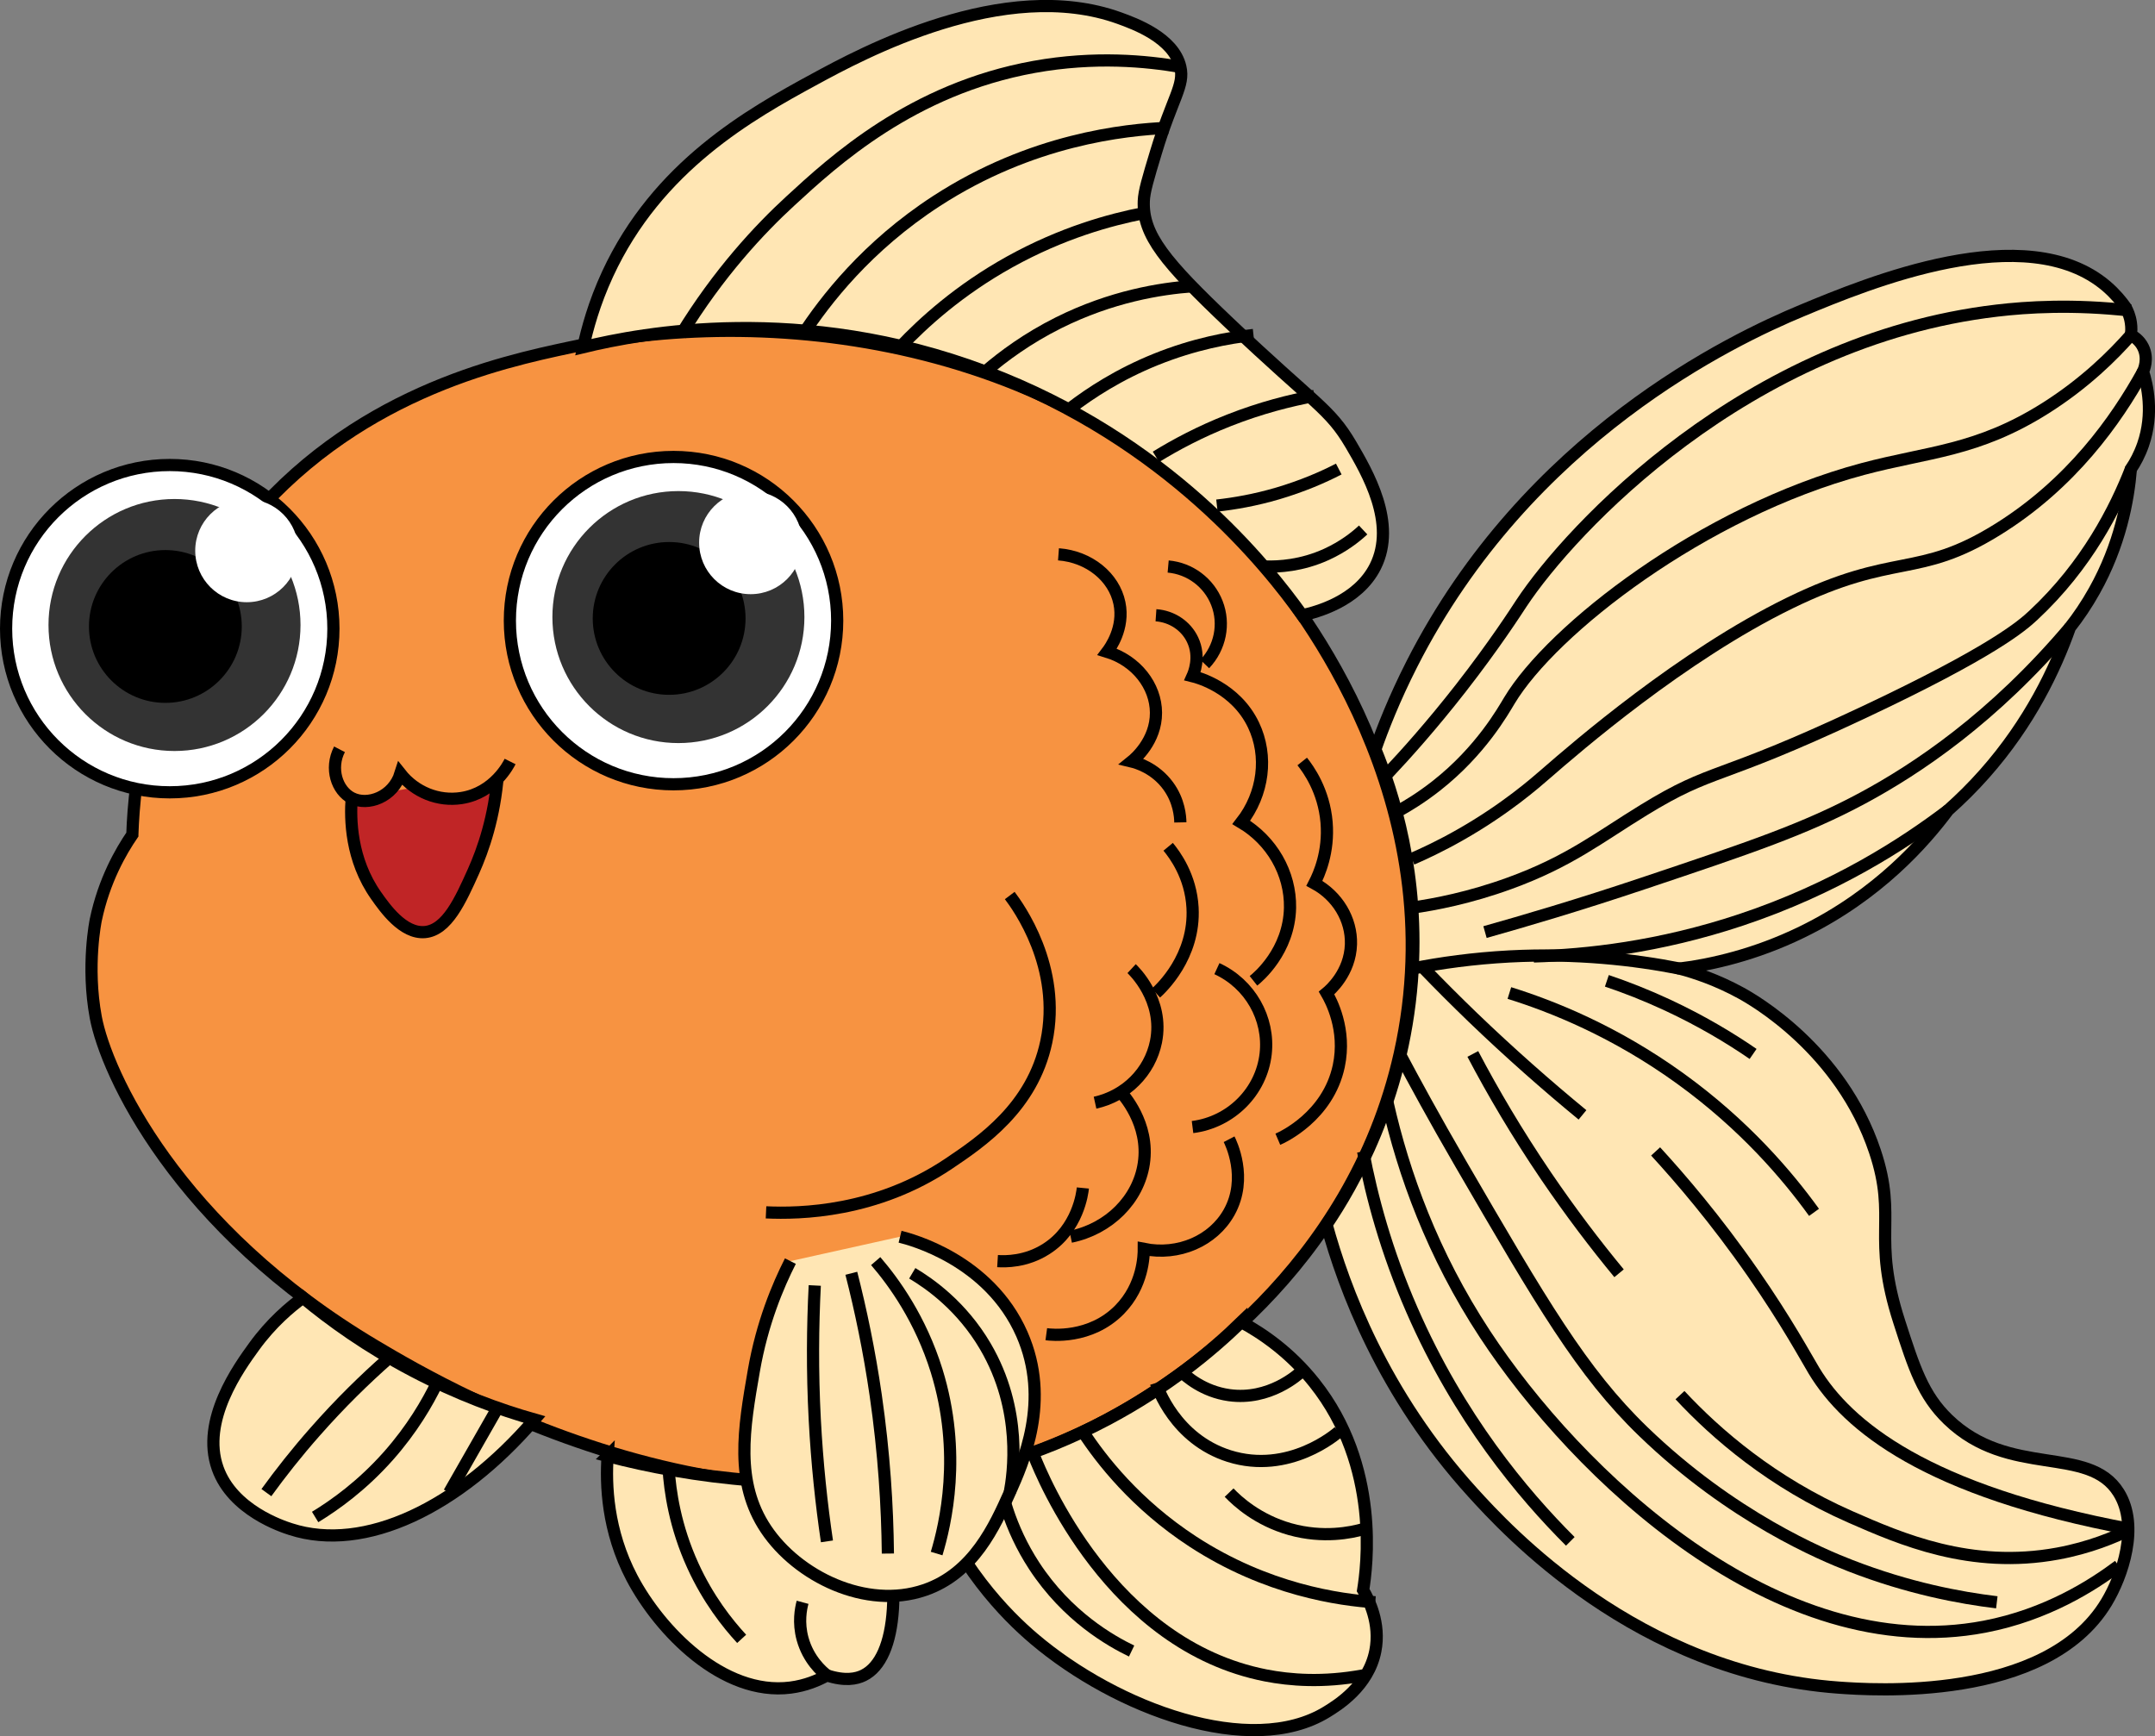 <?xml version="1.0" encoding="UTF-8"?>
<svg id="Layer_2" data-name="Layer 2" xmlns="http://www.w3.org/2000/svg" viewBox="0 0 176.84 142.48">
  <rect x="0" y="0" width="176.84" height="142.48" fill="#808080" stroke="none"/>
  <defs>
    <style>
      .cls-1 {
        fill: none;
      }

      .cls-1, .cls-2, .cls-3, .cls-4, .cls-5 {
        stroke: #000;
        stroke-miterlimit: 10;
      }

      .cls-6, .cls-3 {
        fill: #fff;
      }

      .cls-2 {
        fill: #ffe6b4;
      }

      .cls-7 {
        fill: #333;
      }

      .cls-4 {
        fill: #c02526;
      }

      .cls-5 {
        fill: #f79341;
      }
    </style>
  </defs>
  <g id="Layer_1-2" data-name="Layer 1">
    <g>
      <path class="cls-5" d="M10.86,68.49c.15-4.3,1.11-15.2,9-25,8.98-11.15,21.19-13.76,27-15,16.77-3.59,41.7-.74,57,18,2.45,3,15.67,19.2,11,40-3.97,17.67-18.19,26.88-24,30-26.16,14.06-54.15-2.53-60-6-16.43-9.74-22.16-22.51-23-27-.79-4.24,0-8,0-8,.68-3.25,2.07-5.64,3-7Z"/>
      <path class="cls-2" d="M47.86,28.49c.32-1.47.89-3.6,2-6,4.1-8.86,11.69-13.12,17-16,3.79-2.06,15.52-8.43,25-5,1.24.45,4.45,1.61,5,4,.36,1.54-.65,2.52-2,7-.65,2.15-.97,3.22-1,4-.11,2.81,1.78,5.04,7,10,7.13,6.77,8.24,7.01,10,10,1.33,2.27,3.78,6.45,2,10-1.45,2.88-4.9,3.76-6,4-2.87-4.02-11.04-14.38-26-20-15.11-5.68-28.21-3.16-33-2Z"/>
      <path class="cls-2" d="M112.86,61.49c.58-1.65,1.54-4.13,3-7,9.51-18.7,26.35-26.65,32-29,5.41-2.25,18.39-7.64,25-2,.73.63,1.24,1.26,1.57,1.73.15.27.35.7.43,1.27.06.4.04.74,0,1,.19.1.7.39,1,1,.47.95.06,1.87,0,2,.33,1.05.9,3.4,0,6-.28.8-.64,1.47-1,2-.21,2.56-.88,6.22-3,10-.64,1.14-1.32,2.14-2,3-1.21,3.42-3.29,7.81-7,12-1,1.13-2.01,2.12-3,3-1.9,2.55-5.71,6.94-12,10-3.86,1.88-7.42,2.66-10,3,1.23.33,3.03.92,5,2,.99.54,8.21,4.64,11,13,1.86,5.57-.29,6.92,2,14,1.22,3.78,1.94,6.01,4,8,5.03,4.86,11.53,2.03,14,6,1.71,2.74.31,6.83-1,9-4.95,8.23-19.35,7.19-22,7-16.54-1.2-27.31-13.04-30-16-7.39-8.13-10.57-16.8-12-22,2.12-3.14,6.23-10.15,7-20,.68-8.73-1.58-15.54-3-19Z"/>
      <path class="cls-2" d="M101.86,108.49c1.75.95,4.02,2.5,6,5,5.45,6.85,4.29,15.19,4,17,.46.78,1.45,2.72,1,5-.57,2.9-3.12,4.46-4,5-6.23,3.82-17.23-.25-24-6-2.28-1.94-6.33-5.97-9-13,3.73-.59,9.13-1.89,15-5,4.91-2.6,8.54-5.61,11-8Z"/>
      <path class="cls-2" d="M49.86,119.49c-.16,2.32-.04,6.12,2,10,2.28,4.33,7.46,9.7,13,9,1.26-.16,2.28-.6,3-1,1.48.48,2.41.29,3,0,2.83-1.39,3.27-7.78,1-16-2.91.22-6.28.28-10,0-4.63-.35-8.67-1.13-12-2Z"/>
      <path class="cls-1" d="M81.86,120.49c.25,1.77.93,4.83,3,8,2.72,4.17,6.32,6.19,8,7"/>
      <path class="cls-2" d="M24.86,106.49c-1.07.78-2.6,2.07-4,4-1.24,1.71-4.4,6.06-3,10,1.22,3.45,5.31,4.78,6,5,6.06,1.96,13.79-1.78,20-9-2.82-.8-6.27-2.04-10-4-3.75-1.97-6.74-4.12-9-6Z"/>
      <path class="cls-2" d="M64.86,103.49c-1.03,2.03-2.32,5.09-3,9-.82,4.71-1.58,9.15,1,13,2.59,3.87,8.21,6.63,13,5,4.04-1.37,5.78-5.28,7-8,1.11-2.48,3.38-7.57,1-13-2.69-6.12-9.15-7.79-10-8"/>
      <path class="cls-4" d="M28.86,65.49c-.13,1.72-.08,5.04,2,8,.72,1.02,2.21,3.15,4,3,1.83-.16,2.93-2.62,4-5,.78-1.75,1.73-4.44,2-8"/>
      <path class="cls-5" d="M27.86,61.49c-.82,1.58-.2,3.39,1,4,1.33.68,3.4-.09,4-2,1.2,1.52,3.11,2.29,5,2,2.72-.42,3.9-2.8,4-3"/>
      <path class="cls-1" d="M62.86,99.49c2.79.13,9.05,0,15-4,2.64-1.78,6.86-4.61,8-10,1.3-6.13-2.32-11.1-3-12"/>
      <path class="cls-1" d="M86.86,45.49c2.53.19,4.56,1.87,5,4,.43,2.05-.78,3.71-1,4,2.38.73,3.99,2.79,4,5,.01,2.32-1.74,3.79-2,4,.42.1,1.92.53,3,2,.91,1.24.99,2.53,1,3"/>
      <path class="cls-1" d="M95.86,69.49c.53.64,1.86,2.41,2,5,.22,4.02-2.6,6.64-3,7"/>
      <path class="cls-1" d="M92.86,79.49c.14.13,2.69,2.56,2,6-.5,2.47-2.46,4.44-5,5"/>
      <path class="cls-1" d="M87.86,101.49c3.16-.65,5.56-3.07,6-6,.5-3.29-1.71-5.69-2-6"/>
      <path class="cls-1" d="M95.86,46.49c1.8.16,3.35,1.33,4,3,.67,1.71.27,3.67-1,5"/>
      <path class="cls-1" d="M94.86,50.49c1.3.09,2.46.86,3,2,.69,1.44.09,2.8,0,3,.45.11,3.54.95,5,4,1.22,2.55.83,5.66-1,8,2.51,1.49,4.05,4.17,4,7-.07,3.56-2.62,5.7-3,6"/>
      <path class="cls-1" d="M99.86,79.49c2.72,1.25,4.33,4.09,4,7-.35,3.09-2.84,5.6-6,6"/>
      <path class="cls-1" d="M100.86,93.49c.12.23,1.58,3.18,0,6-1.31,2.34-4.15,3.58-7,3,0,.5-.03,3-2,5-2.4,2.43-5.63,2.05-6,2"/>
      <path class="cls-1" d="M106.86,62.49c.51.64,1.78,2.39,2,5,.2,2.43-.62,4.26-1,5,1.89,1.02,3.06,2.96,3,5-.07,2.34-1.72,3.77-2,4,.35.6,1.64,2.99,1,6-.88,4.11-4.6,5.83-5,6"/>
      <path class="cls-1" d="M81.86,103.49c.64.04,2.33.07,4-1,2.6-1.66,2.96-4.59,3-5"/>
      <path class="cls-1" d="M55.86,27.49c3.13-5.13,6.51-8.71,9-11,3.52-3.24,9.97-9.19,20-11,5-.9,9.24-.48,12,0"/>
      <path class="cls-1" d="M65.86,27.49c1.84-2.82,5.28-7.29,11-11,7.78-5.05,15.43-5.85,19-6"/>
      <path class="cls-1" d="M73.86,28.49c1.89-2,4.84-4.69,9-7,4.29-2.38,8.25-3.47,11-4"/>
      <path class="cls-1" d="M80.86,30.49c1.48-1.27,3.46-2.73,6-4,4.35-2.17,8.37-2.81,11-3"/>
      <path class="cls-1" d="M87.86,33.49c1.62-1.24,3.95-2.77,7-4,3.13-1.26,5.94-1.78,8-2"/>
      <path class="cls-1" d="M94.86,37.49c1.61-.99,3.61-2.06,6-3,2.62-1.03,5.01-1.63,7-2"/>
      <path class="cls-1" d="M99.86,41.49c1.43-.16,3.13-.45,5-1,1.99-.59,3.67-1.31,5-2"/>
      <path class="cls-1" d="M103.86,46.49c1.06.03,2.94-.06,5-1,1.35-.62,2.35-1.39,3-2"/>
      <path class="cls-1" d="M113.86,63.49c1.52-1.61,3.64-3.98,6-7,2.77-3.55,4.54-6.3,5-7,3.98-6.02,18.4-21.58,39-24,2.45-.29,6.25-.54,11,0"/>
      <path class="cls-1" d="M114.86,66.49c.63-.35,1.74-1.01,3-2,3.67-2.88,5.49-6.16,6-7,3.49-5.82,15.83-15.48,29-19,5.35-1.43,9.38-1.45,15-5,3.24-2.05,5.54-4.34,7-6"/>
      <path class="cls-1" d="M115.86,70.49c.92-.4,2.34-1.05,4-2,3.73-2.12,6.18-4.29,7-5,2.46-2.14,11.15-9.68,20-14,8.66-4.23,10.47-1.96,17-6,6.12-3.78,9.81-9.04,12-13"/>
      <path class="cls-1" d="M115.86,74.49c1.89-.27,4.73-.81,8-2,4.91-1.78,7.39-3.79,11-6,5.88-3.61,5.75-2.24,18-8,10.71-5.04,13.1-7.16,14-8,4.41-4.11,6.74-8.78,8-12"/>
      <path class="cls-1" d="M121.86,76.49c3.17-.89,7.67-2.21,13-4,8.77-2.94,13.26-4.45,18-7,4.4-2.37,10.68-6.53,17-14"/>
      <path class="cls-1" d="M125.86,78.49c4.28-.12,10.25-.75,17-3,7.68-2.56,13.36-6.23,17-9"/>
      <path class="cls-1" d="M115.86,79.49c2.36-.47,5.04-.84,8-1,5.49-.29,10.25.26,14,1"/>
      <path class="cls-1" d="M131.86,80.49c1.55.52,3.24,1.18,5,2,2.74,1.28,5.07,2.67,7,4"/>
      <path class="cls-1" d="M123.86,81.49c3.53,1.1,8.65,3.14,14,7,5.31,3.83,8.84,8.01,11,11"/>
      <path class="cls-1" d="M116.86,79.49c1.27,1.32,2.61,2.66,4,4,3.05,2.93,6.07,5.59,9,8"/>
      <path class="cls-1" d="M135.86,94.49c2,2.18,4.91,5.55,8,10,2.78,4,4.32,6.87,5,8,2.74,4.53,9.24,9.88,26,13"/>
      <path class="cls-1" d="M120.86,86.49c1.64,3.12,3.62,6.49,6,10,2.02,2.97,4.05,5.64,6,8"/>
      <path class="cls-1" d="M137.86,114.49c2.97,3.19,7.55,7.17,14,10,4.06,1.78,9.85,4.32,17,3,2.61-.48,4.66-1.34,6-2"/>
      <path class="cls-1" d="M114.86,86.49c1.15,2.17,2.85,5.3,5,9,6.64,11.42,9.95,17.13,15,22,7.28,7.03,14.72,10.12,17,11,4.76,1.85,8.99,2.64,12,3"/>
      <path class="cls-1" d="M113.86,90.49c1.31,5.8,3.69,12.44,8,19,7.52,11.44,23.97,27.26,41,24,5.11-.98,8.88-3.41,11-5"/>
      <path class="cls-1" d="M111.86,94.49c.7,3.72,1.9,8.19,4,13,3.87,8.88,9.12,15.13,13,19"/>
      <path class="cls-1" d="M31.86,111.49c-1.91,1.68-3.95,3.67-6,6-1.52,1.72-2.84,3.4-4,5"/>
      <path class="cls-1" d="M35.86,113.49c-.79,1.64-2.05,3.8-4,6-2.15,2.42-4.36,4-6,5"/>
      <path class="cls-1" d="M40.86,115.49c-1.33,2.33-2.67,4.67-4,7"/>
      <path class="cls-1" d="M54.86,120.49c.12,1.87.53,4.78,2,8,1.25,2.74,2.82,4.72,4,6"/>
      <path class="cls-1" d="M67.86,137.49c-.41-.32-1.53-1.29-2-3-.37-1.35-.14-2.48,0-3"/>
      <path class="cls-1" d="M66.86,105.49c-.17,3.34-.21,7.02,0,11,.19,3.61.55,6.96,1,10"/>
      <path class="cls-1" d="M69.86,104.49c.77,3.01,1.47,6.35,2,10,.69,4.76.96,9.13,1,13"/>
      <path class="cls-1" d="M71.86,103.49c1.51,1.75,3.68,4.76,5,9,2.1,6.79.72,12.61,0,15"/>
      <path class="cls-1" d="M74.86,104.49c1.43.85,4.06,2.69,6,6,3.08,5.25,2.28,10.51,2,12"/>
      <path class="cls-1" d="M96.86,112.49c.49.48,1.87,1.7,4,2,3.31.46,5.68-1.69,6-2"/>
      <path class="cls-1" d="M94.86,113.49c.13.41,1.58,4.6,6,6,4.92,1.55,8.82-1.84,9-2"/>
      <path class="cls-1" d="M100.86,122.49c.69.72,2.35,2.25,5,3,2.75.77,5.04.27,6,0"/>
      <path class="cls-1" d="M88.86,117.49c1.51,2.31,4.34,5.95,9,9,6.11,3.99,12.07,4.8,15,5"/>
      <path class="cls-1" d="M84.86,119.49c.67,1.7,6.3,15.51,19,18,1.99.39,4.7.61,8,0"/>
      <circle class="cls-3" cx="13.93" cy="51.59" r="13.43"/>
      <circle class="cls-7" cx="14.32" cy="51.29" r="10.34"/>
      <circle cx="13.57" cy="51.41" r="6.27"/>
      <circle class="cls-6" cx="20.25" cy="45.19" r="4.23"/>
      <circle class="cls-3" cx="55.27" cy="50.93" r="13.43"/>
      <circle class="cls-7" cx="55.67" cy="50.64" r="10.34"/>
      <circle cx="54.91" cy="50.75" r="6.27"/>
      <circle class="cls-6" cx="61.6" cy="44.53" r="4.23"/>
    </g>
  </g>
</svg>